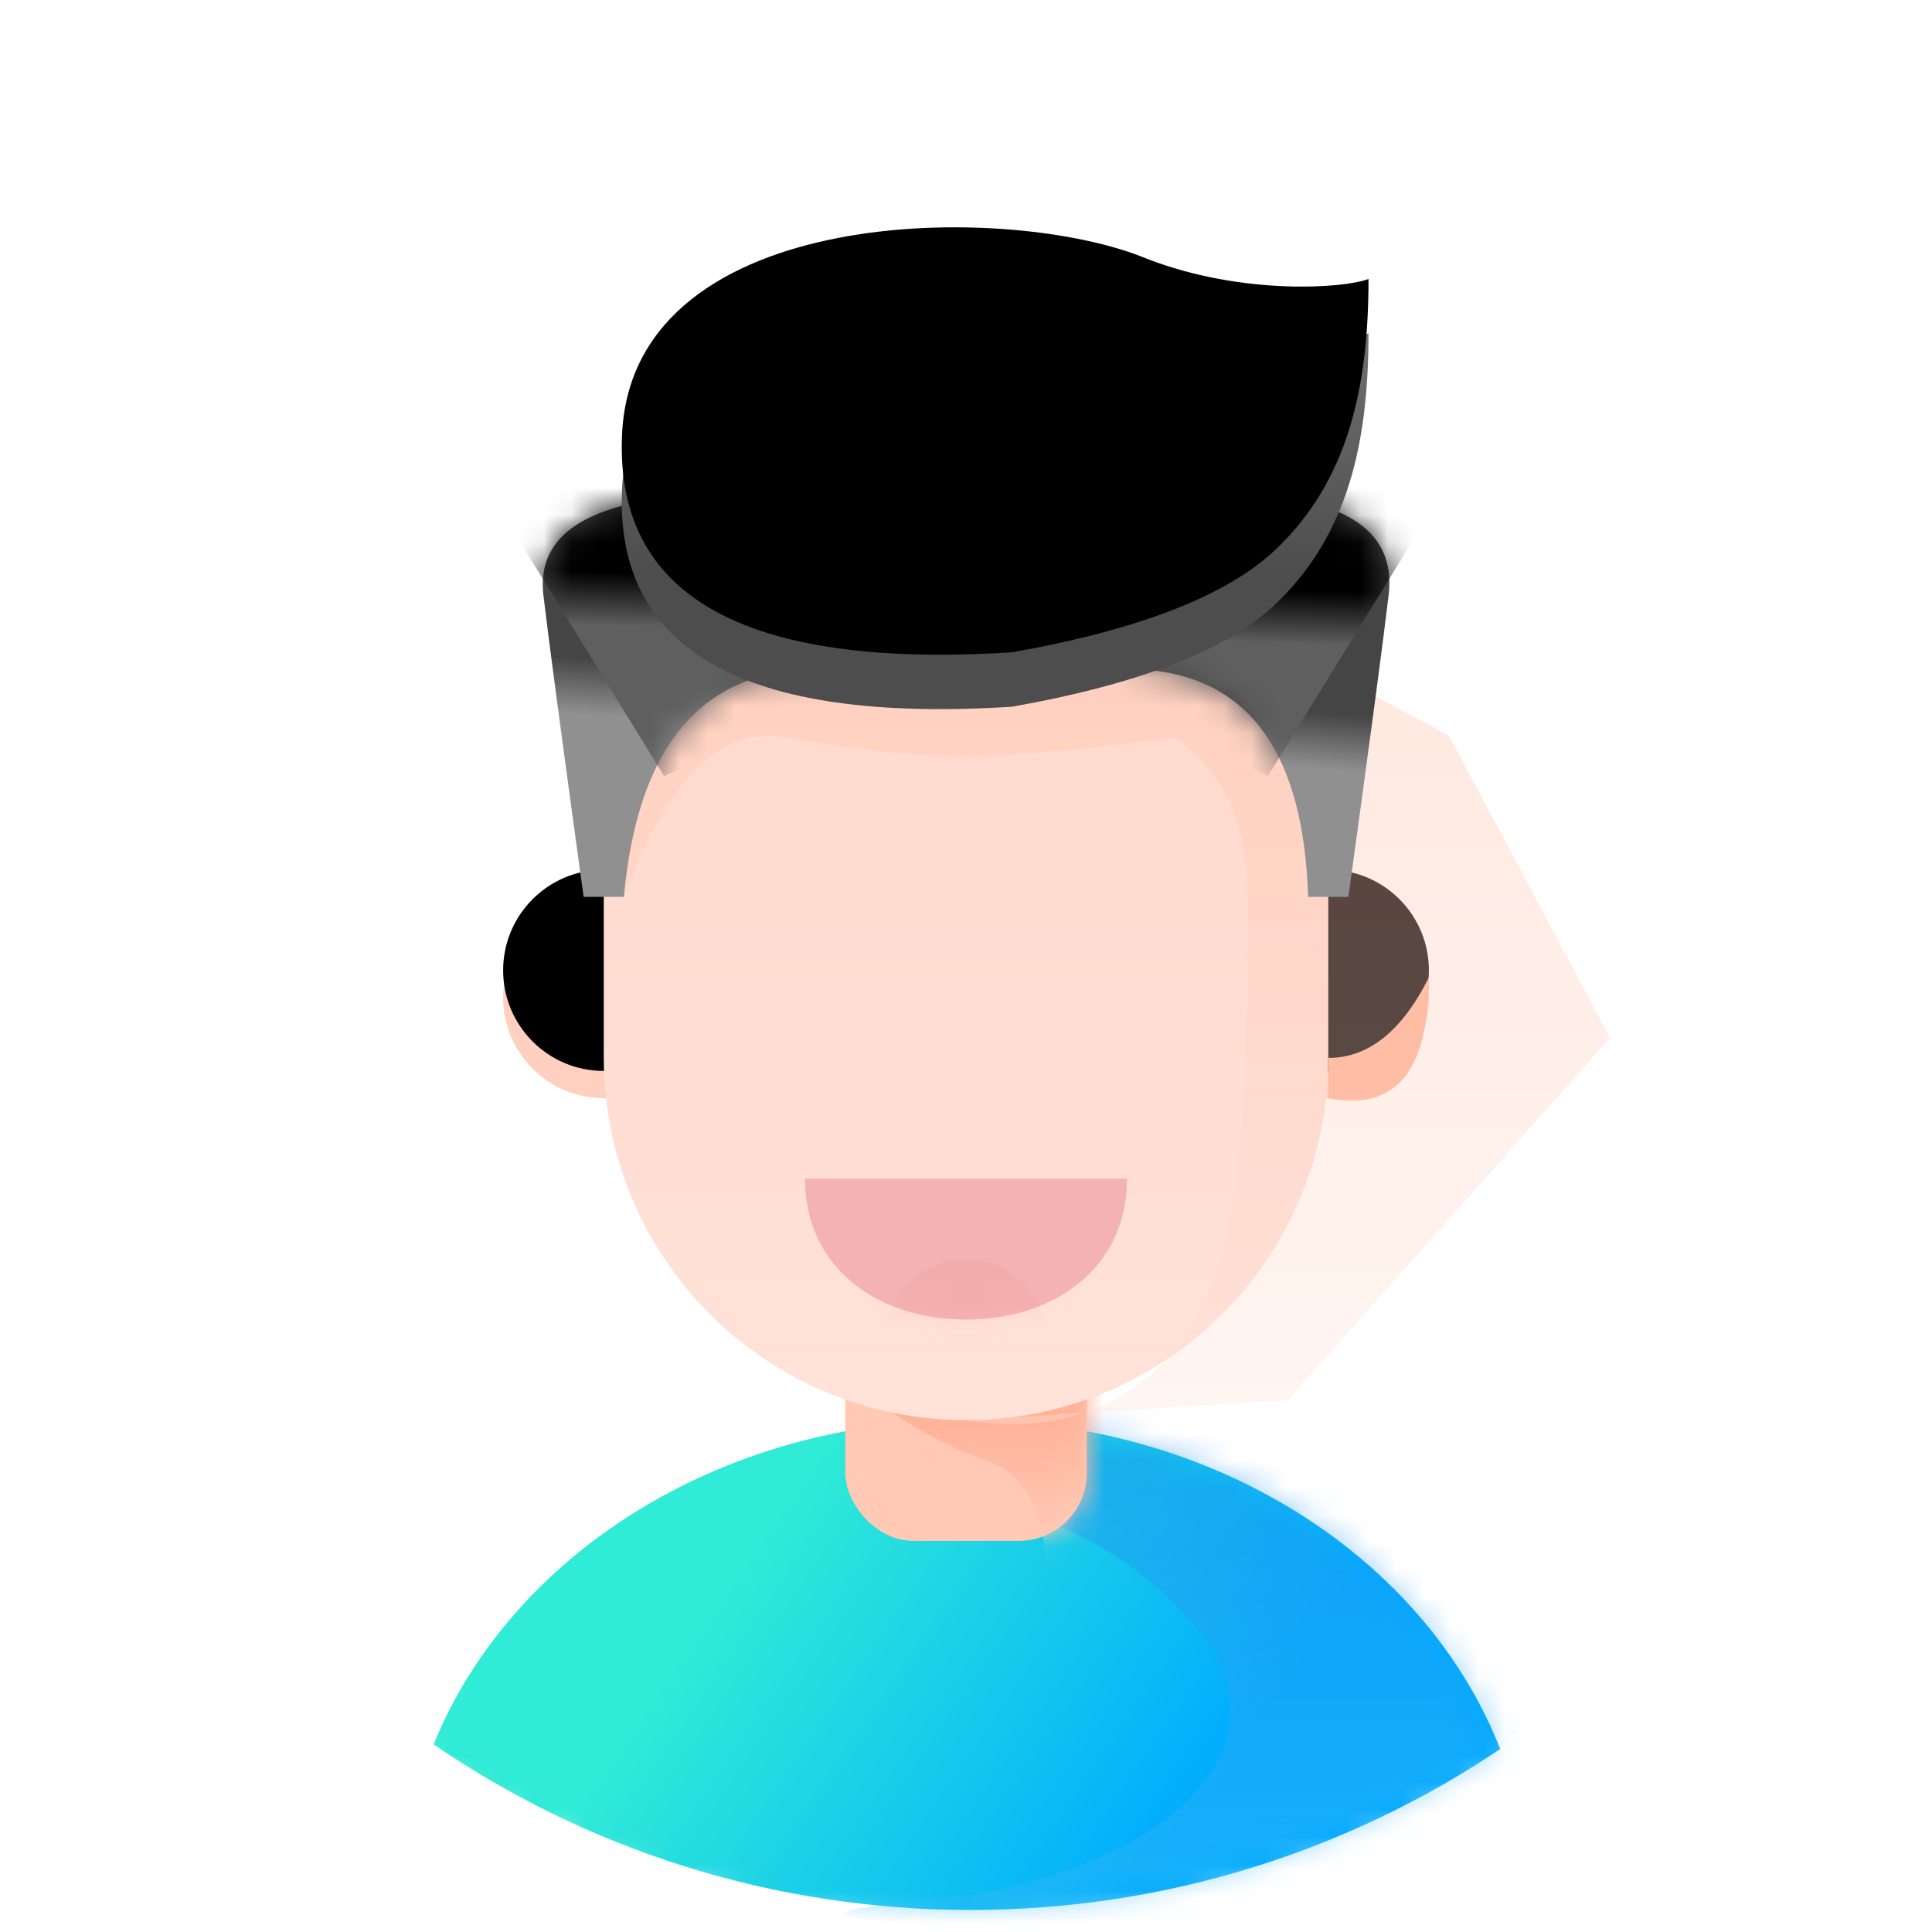 <?xml version="1.0" encoding="UTF-8"?>
<svg width="71px" height="71px" viewBox="0 0 71 71" version="1.1" xmlns="http://www.w3.org/2000/svg" xmlns:xlink="http://www.w3.org/1999/xlink">
    <title>头像/已登陆</title>
    <defs>
        <linearGradient x1="50%" y1="0%" x2="50%" y2="110.03%" id="linearGradient-1">
            <stop stop-color="#D6E3FF" offset="0%"></stop>
            <stop stop-color="#FFFFFF" offset="100%"></stop>
        </linearGradient>
        <circle id="path-2" cx="35.5" cy="35.5" r="35.5"></circle>
        <linearGradient x1="25.346%" y1="41.349%" x2="78.471%" y2="58.007%" id="linearGradient-4">
            <stop stop-color="#30EBD6" offset="0%"></stop>
            <stop stop-color="#00ABFF" offset="100%"></stop>
        </linearGradient>
        <path d="M19.708,0 C28.835,0 36.582,5.06 39.34,12.086 C33.774,15.822 27.076,18 19.869,18 C12.553,18 5.76,15.755 0.144,11.917 C2.961,4.978 10.656,0 19.708,0 Z" id="path-5"></path>
        <linearGradient x1="50%" y1="0%" x2="50%" y2="100%" id="linearGradient-7">
            <stop stop-color="#1787ED" offset="0%"></stop>
            <stop stop-color="#33BCF7" offset="100%"></stop>
        </linearGradient>
        <rect id="path-8" x="0" y="0" width="8.875" height="13.312" rx="2.5"></rect>
        <linearGradient x1="50%" y1="0%" x2="50%" y2="83.189%" id="linearGradient-10">
            <stop stop-color="#FFA485" offset="0%"></stop>
            <stop stop-color="#FFC9B6" offset="100%"></stop>
        </linearGradient>
        <path d="M6.656,16.233 L6.656,23.629 L3.698,23.629 C1.656,23.629 2.50109981e-16,21.973 0,19.931 C-2.50109981e-16,17.889 1.656,16.233 3.698,16.233 L6.656,16.233 Z M30.323,16.233 C32.365,16.233 34.021,17.889 34.021,19.931 C34.021,21.973 32.365,23.629 30.323,23.629 L30.323,23.629 L27.365,23.629 L27.365,16.233 Z" id="path-11"></path>
        <filter x="-1.5%" y="-6.8%" width="102.9%" height="113.5%" filterUnits="objectBoundingBox" id="filter-12">
            <feOffset dx="0" dy="-1" in="SourceAlpha" result="shadowOffsetInner1"></feOffset>
            <feComposite in="shadowOffsetInner1" in2="SourceAlpha" operator="arithmetic" k2="-1" k3="1" result="shadowInnerInner1"></feComposite>
            <feColorMatrix values="0 0 0 0 1   0 0 0 0 0.743   0 0 0 0 0.651  0 0 0 1 0" type="matrix" in="shadowInnerInner1"></feColorMatrix>
        </filter>
        <linearGradient x1="50%" y1="0%" x2="50%" y2="96.814%" id="linearGradient-13">
            <stop stop-color="#FFD6C9" offset="0%"></stop>
            <stop stop-color="#FFE2D8" offset="100%"></stop>
        </linearGradient>
        <path d="M9,0 L17.625,0 C22.596,8.63279275e-16 26.625,4.029 26.625,9 L26.625,22.15 C26.625,29.502 20.665,35.462 13.312,35.462 C5.96,35.462 2.67675277e-15,29.502 0,22.15 L0,9 C1.16763846e-15,4.029 4.029,2.6894344e-15 9,0 Z" id="path-14"></path>
        <linearGradient x1="50%" y1="0%" x2="50%" y2="100%" id="linearGradient-16">
            <stop stop-color="#FEB8A0" offset="0%"></stop>
            <stop stop-color="#FFE2D6" offset="100%"></stop>
        </linearGradient>
        <filter x="0.0%" y="0.0%" width="100.0%" height="100.0%" filterUnits="objectBoundingBox" id="filter-17">
            <feGaussianBlur stdDeviation="0" in="SourceGraphic"></feGaussianBlur>
        </filter>
        <linearGradient x1="52.26%" y1="46.889%" x2="50%" y2="60.773%" id="linearGradient-18">
            <stop stop-color="#454545" offset="0%"></stop>
            <stop stop-color="#909090" offset="100%"></stop>
        </linearGradient>
        <path d="M4.656,1.089 L11.146,1.976 C14.677,5.12 14.56,6.857 10.798,7.189 C7.036,7.521 4.915,10.302 4.438,15.531 L4.438,15.531 L2.958,15.531 C2.172,9.829 1.679,6.131 1.479,4.438 C1.279,2.744 2.338,1.628 4.656,1.089 L4.656,1.089 Z M29.832,1.089 C31.838,1.628 32.742,2.744 32.542,4.438 C32.342,6.131 31.849,9.829 31.062,15.531 L29.583,15.531 C29.417,10.302 27.452,7.521 23.69,7.189 C19.927,6.857 19.811,5.12 23.341,1.976 L29.832,1.089 Z" id="path-19"></path>
        <linearGradient x1="50%" y1="43.171%" x2="48.888%" y2="58.599%" id="linearGradient-21">
            <stop stop-color="#000000" offset="0%"></stop>
            <stop stop-color="#5F5F5F" offset="100%"></stop>
        </linearGradient>
        <filter x="-17.6%" y="-47.7%" width="135.3%" height="195.4%" filterUnits="objectBoundingBox" id="filter-22">
            <feGaussianBlur stdDeviation="2" in="SourceGraphic"></feGaussianBlur>
        </filter>
        <linearGradient x1="50%" y1="0%" x2="50%" y2="67.824%" id="linearGradient-23">
            <stop stop-color="#7B7B7B" offset="0%"></stop>
            <stop stop-color="#4D4D4D" offset="100%"></stop>
        </linearGradient>
        <path d="M42.45,11.833 C45.115,9.294 45.854,5.869 45.854,1.898 C44.963,2.245 41.219,2.511 37.719,1.159 C32.739,-0.933 18.947,-0.927 18.429,7.483 C18.083,13.534 22.859,16.245 32.757,15.617 C37.442,14.786 40.673,13.525 42.45,11.833 Z" id="path-24"></path>
        <filter x="-9.1%" y="-15.9%" width="118.2%" height="131.8%" filterUnits="objectBoundingBox" id="filter-25">
            <feGaussianBlur stdDeviation="1.5" in="SourceAlpha" result="shadowBlurInner1"></feGaussianBlur>
            <feOffset dx="0" dy="-2" in="shadowBlurInner1" result="shadowOffsetInner1"></feOffset>
            <feComposite in="shadowOffsetInner1" in2="SourceAlpha" operator="arithmetic" k2="-1" k3="1" result="shadowInnerInner1"></feComposite>
            <feColorMatrix values="0 0 0 0 0   0 0 0 0 0   0 0 0 0 0  0 0 0 0.204 0" type="matrix" in="shadowInnerInner1"></feColorMatrix>
        </filter>
        <path d="M11.833,0 C11.833,3.268 9.184,5.177 5.917,5.177 C2.649,5.177 0,3.268 0,0 L0,0 Z" id="path-26"></path>
    </defs>
    <g id="头像/已登陆" stroke="none" stroke-width="1" fill="none" fill-rule="evenodd">
        <g>
            <mask id="mask-3" fill="white">
                <use xlink:href="#path-2"></use>
            </mask>
            <circle stroke="#FFFFFF" cx="35.5" cy="35.5" r="35"></circle>
            <g id="编组" mask="url(#mask-3)">
                <g transform="translate(4.438, 10.354)">
                    <g id="位图" stroke-width="1" fill-rule="evenodd" transform="translate(11.354, 41.836)">
                        <mask id="mask-6" fill="white">
                            <use xlink:href="#path-5"></use>
                        </mask>
                        <use id="蒙版" fill="url(#linearGradient-4)" xlink:href="#path-5"></use>
                        <path d="M22.667,3.698 C25.132,4.684 27.104,6.163 28.583,8.135 C31.542,12.573 26.365,17.01 17.49,17.75 C11.573,18.243 17.259,18.736 34.547,19.229 L47.86,13.312 L40.464,4.438 L25.672,-1.479 L21.235,-0.74 L22.667,3.698 Z" id="路径-18" fill="url(#linearGradient-7)" opacity="0.676" mask="url(#mask-6)"></path>
                    </g>
                    <g id="路径-3" stroke-width="1" fill-rule="evenodd" transform="translate(26.625, 32.961)">
                        <mask id="mask-9" fill="white">
                            <use xlink:href="#path-8"></use>
                        </mask>
                        <use id="蒙版" fill="#FFC9B6" xlink:href="#path-8"></use>
                        <path d="M0,7.396 C1.972,8.875 3.698,9.861 5.177,10.354 C6.656,10.847 7.396,12.326 7.396,14.792 L14.792,11.094 L11.833,5.917 L1.479,5.917 L0,7.396 Z" fill="url(#linearGradient-10)" mask="url(#mask-9)"></path>
                    </g>
                    <g id="路径-2" stroke-width="1" fill-rule="evenodd" transform="translate(14.052, 6.374)">
                        <g id="蒙版">
                            <g id="形状结合">
                                <use fill="#FFD0C0" fill-rule="evenodd" xlink:href="#path-11"></use>
                                <use fill="black" fill-opacity="1" filter="url(#filter-12)" xlink:href="#path-11"></use>
                            </g>
                            <g id="路径-17" transform="translate(3.698, 0)">
                                <mask id="mask-15" fill="white">
                                    <use xlink:href="#path-14"></use>
                                </mask>
                                <use id="蒙版" fill="url(#linearGradient-13)" xlink:href="#path-14"></use>
                            </g>
                        </g>
                        <path d="M21.339,35.191 L21.215,35.235 C19.946,35.642 18.544,35.718 17.01,35.462 L21.339,35.191 Z M15.531,3.66 L29.583,4.4 C29.785,5.613 29.946,6.743 30.065,7.79 L34.76,10.316 L40.677,21.41 L28.844,34.723 L21.339,35.191 L21.484,35.143 C22.466,34.786 23.367,34.224 24.185,33.458 L24.406,33.243 C27.244,30.406 27.36,23.486 27.364,17.051 L27.365,16.233 C27.365,13.569 26.476,11.616 24.699,10.374 C21.077,10.828 18.514,11.056 17.01,11.056 C13.582,11.056 10.785,10.316 9.615,10.316 C7.642,10.316 5.917,12.289 4.438,16.233 L4.438,16.233 L2.958,7.358 L15.531,3.66 Z" id="形状结合" fill="url(#linearGradient-16)" opacity="0.593" filter="url(#filter-17)"></path>
                        <path d="M30.323,22.15 L30.323,23.629 C32.788,24.122 34.021,22.643 34.021,19.191 C33.035,21.164 31.802,22.15 30.323,22.15 Z" id="路径-19" fill="#FFBDA6"></path>
                    </g>
                    <g id="形状结合" stroke-width="1" fill-rule="evenodd" transform="translate(14.052, 7.075)">
                        <mask id="mask-20" fill="white">
                            <use xlink:href="#path-19"></use>
                        </mask>
                        <use id="蒙版" fill="url(#linearGradient-18)" xlink:href="#path-19"></use>
                        <path d="M3.698,-1.479 L9.615,-0.74 L14.052,7.396 L5.917,11.094 L0,1.479 L3.698,-1.479 Z M30.323,-1.479 L34.021,1.479 L28.104,11.094 L19.969,7.396 L24.406,-0.74 L30.323,-1.479 Z" fill="url(#linearGradient-21)" filter="url(#filter-22)" mask="url(#mask-20)"></path>
                    </g>
                    <g id="路径-6">
                        <use fill="url(#linearGradient-23)" fill-rule="evenodd" xlink:href="#path-24"></use>
                        <use fill="black" fill-opacity="1" filter="url(#filter-25)" xlink:href="#path-24"></use>
                    </g>
                    <g id="椭圆形" stroke-width="1" fill-rule="evenodd" transform="translate(25.146, 32.961)">
                        <mask id="mask-27" fill="white">
                            <use xlink:href="#path-26"></use>
                        </mask>
                        <use id="蒙版" fill="#F5B2B2" xlink:href="#path-26"></use>
                        <circle fill="#E58484" opacity="0.329" mask="url(#mask-27)" cx="5.917" cy="5.917" r="2.958"></circle>
                    </g>
                </g>
            </g>
        </g>
    </g>
</svg>